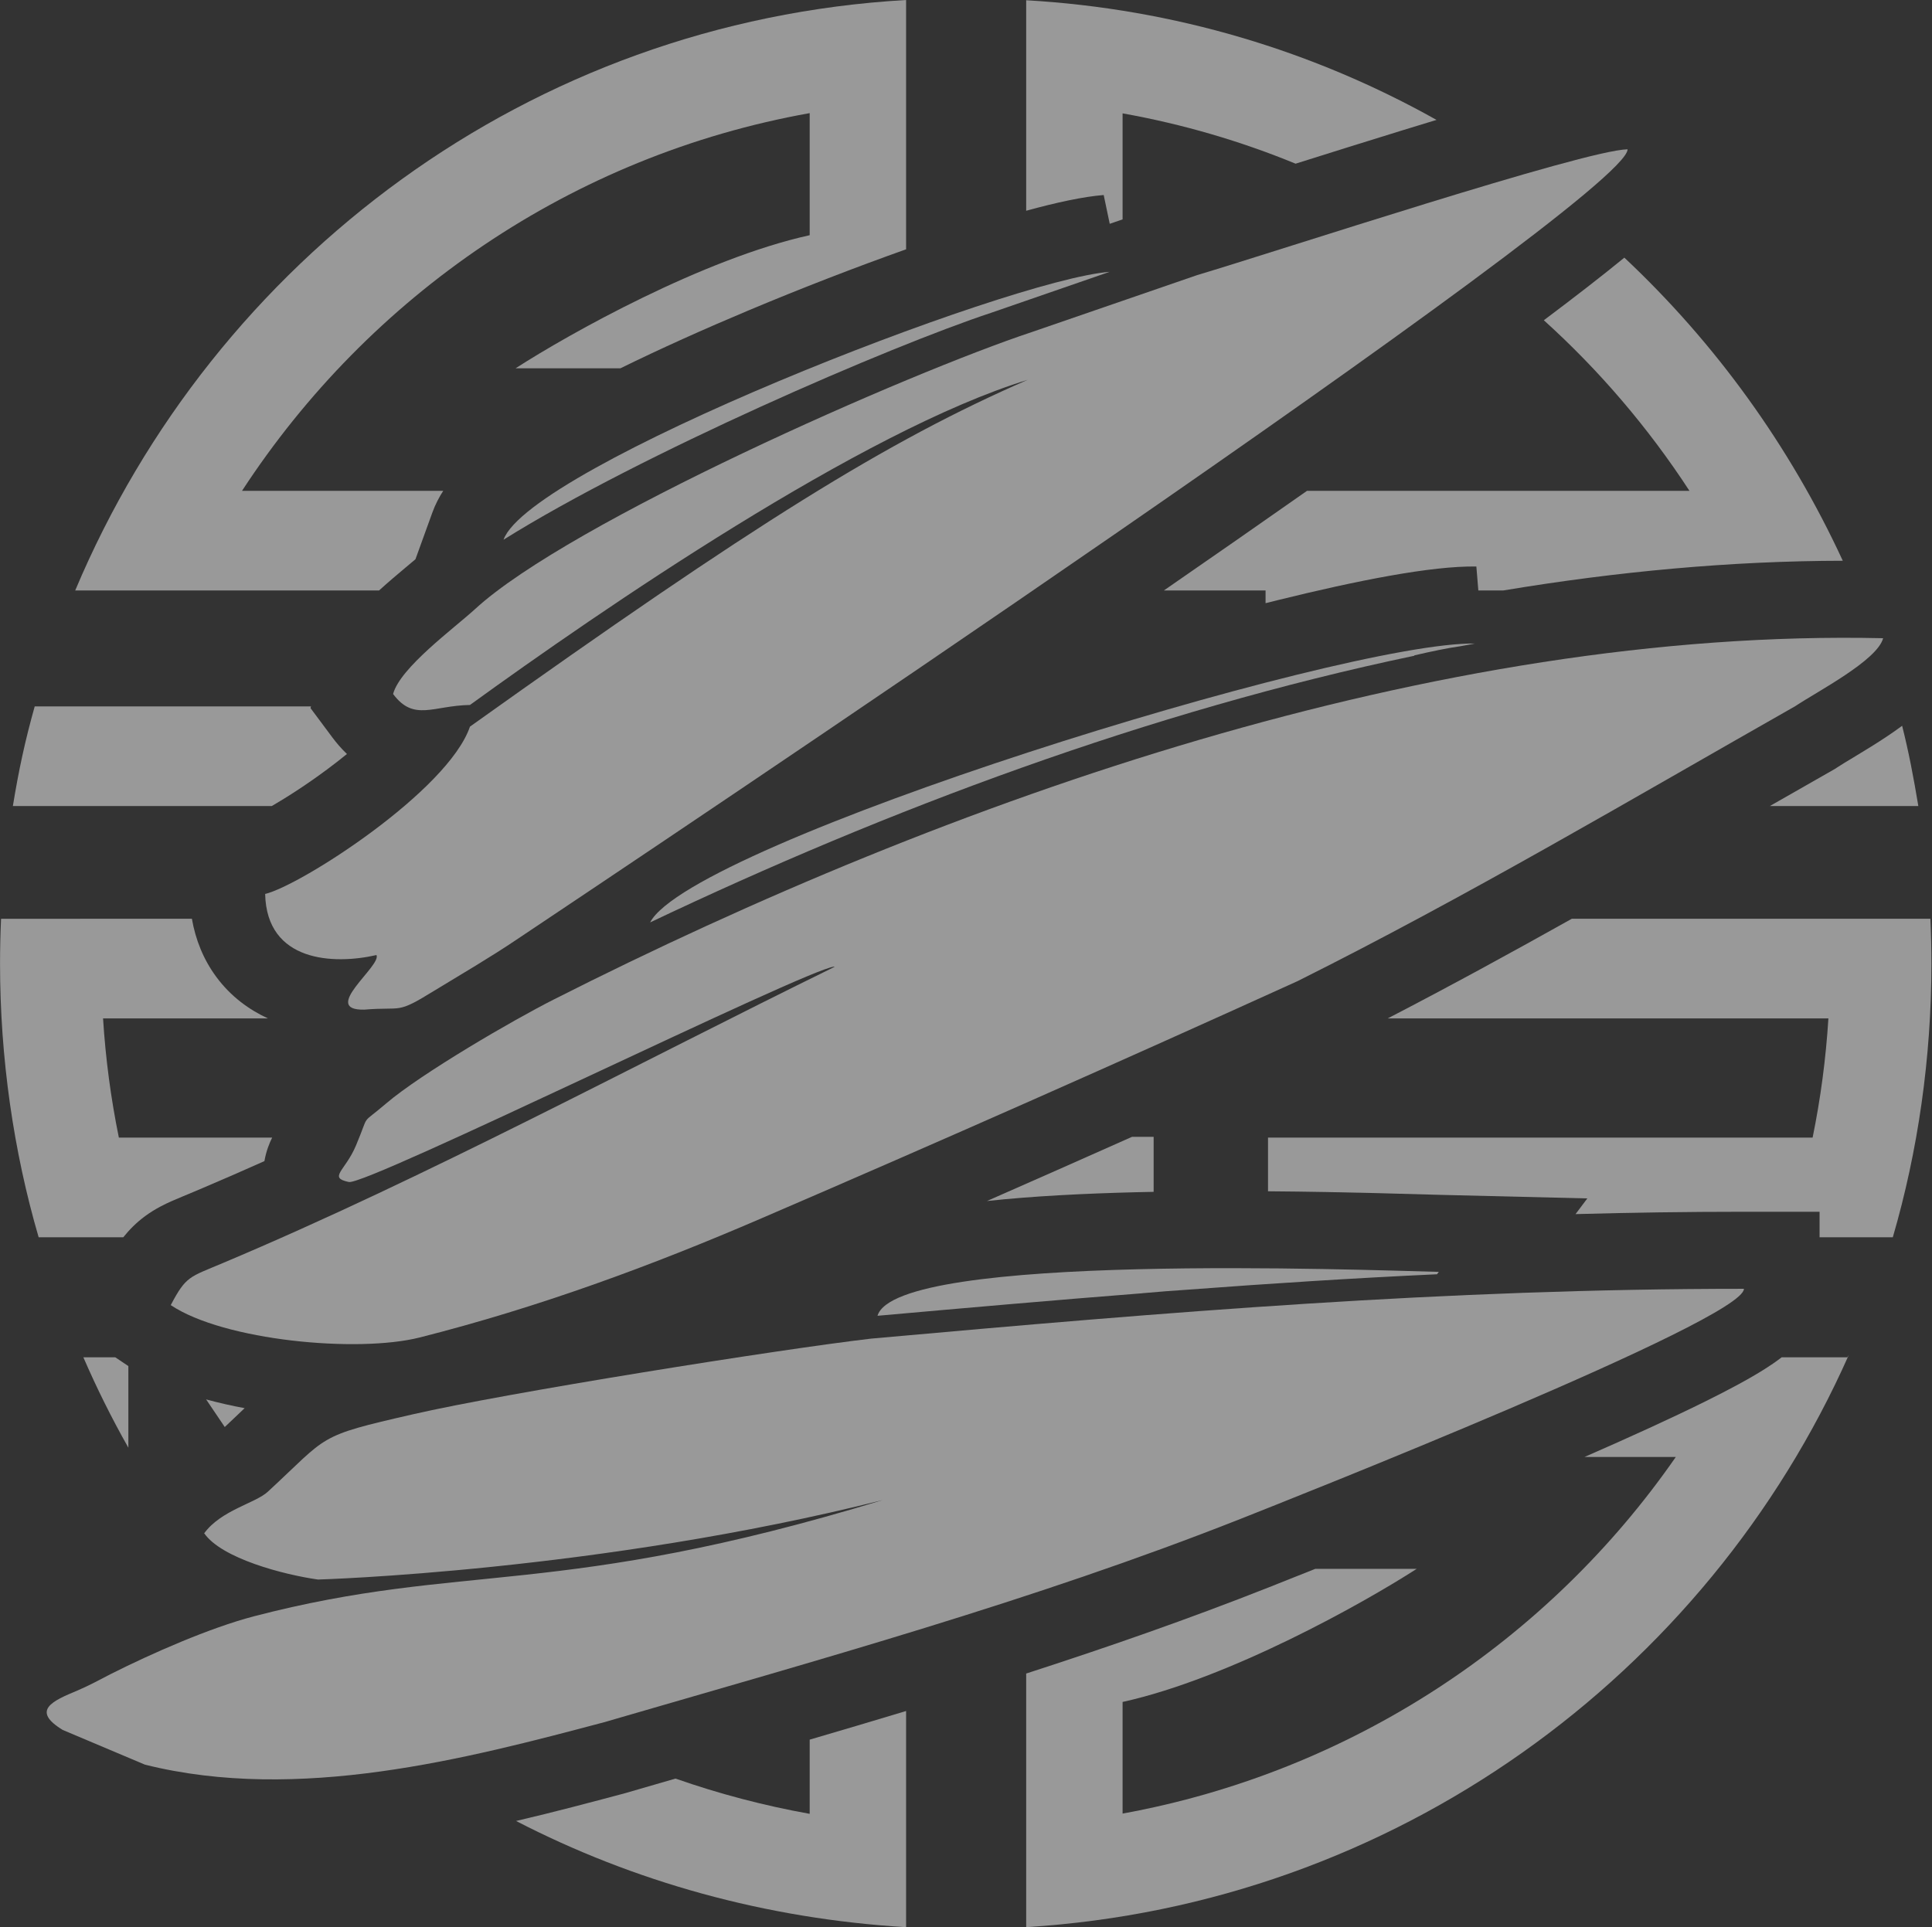 <svg width="868" height="866" viewBox="0 0 868 866" fill="none" xmlns="http://www.w3.org/2000/svg">
<rect x="0" y="0" width="868" height="866" fill="#333333" stroke="none"/>
<g style="mix-blend-mode:overlay">
<path fill-rule="evenodd" clip-rule="evenodd" d="M374.898 434.495C285.416 478.354 191.666 529.011 100.184 567.538C85.114 573.937 83.647 573.27 76.713 586.467C100.584 602.464 160.727 608.063 188.599 600.998C241.808 587.534 292.483 568.871 342.225 547.408C423.039 512.614 502.786 477.288 582.933 440.894C659.213 402.768 732.426 359.442 806.572 317.317C816.574 310.651 843.378 296.787 846.045 286.789C645.077 282.257 427.039 358.909 249.009 449.026C230.472 458.357 189.132 482.487 173.53 495.817C161.394 506.216 166.461 499.284 159.927 514.747C155.126 526.212 147.258 529.145 156.727 531.144C164.728 532.877 362.629 435.295 374.764 434.362L374.898 434.495Z" fill="white" fill-opacity="0.5"/>
<path fill-rule="evenodd" clip-rule="evenodd" d="M91.654 688.849C99.388 700.313 127.66 707.645 142.863 709.778C143.129 709.778 268.885 706.179 396.64 674.051C250.082 718.71 208.74 701.646 114.057 726.309C94.187 731.508 68.183 742.972 49.913 752.17C44.179 755.103 40.711 757.103 34.844 759.636C23.642 764.302 13.774 768.567 28.176 777.366L65.116 792.963C133.928 810.16 209.674 790.296 271.418 773.899C367.168 746.038 464.384 719.243 557.2 682.583C578.403 674.185 783.505 593.133 783.505 579.135C648.948 579.135 524.928 589.533 391.305 601.531C350.098 606.33 226.476 626.06 185.536 635.525C141.795 645.523 148.064 644.723 120.326 670.319C114.725 675.518 99.255 678.584 91.654 689.115V688.849Z" fill="white" fill-opacity="0.5"/>
<path fill-rule="evenodd" clip-rule="evenodd" d="M169.138 429.161C171.538 433.96 143.667 454.09 163.67 453.69C181.273 452.223 177.673 455.956 195.142 445.158C207.411 437.693 220.213 430.227 232.081 422.229C282.89 388.235 731.234 88.957 731.234 67.094C711.631 67.494 574.141 112.819 537.868 123.617L463.587 149.212C408.778 167.342 255.952 234.53 213.411 273.723C203.943 282.388 179.806 299.985 176.605 311.849C185.94 324.38 194.609 317.048 211.145 316.782C269.822 274.256 387.308 193.471 461.72 170.675C398.376 198.27 339.167 235.196 211.145 326.513C201.277 355.441 134.998 397.967 119.129 401.699C119.796 432.36 149.934 433.56 169.138 429.161Z" fill="white" fill-opacity="0.5"/>
<path fill-rule="evenodd" clip-rule="evenodd" d="M635.347 294.517C643.348 292.651 650.417 291.184 656.151 290.385L662.686 289.185C603.076 288.118 310.491 378.902 292.088 414.495C398.373 363.971 516.527 319.579 635.481 294.651L635.347 294.517Z" fill="white" fill-opacity="0.5"/>
<path fill-rule="evenodd" clip-rule="evenodd" d="M498.53 122.149C452.655 125.748 238.086 209.733 226.218 242.527C287.828 204.001 400.113 155.476 445.321 140.546L498.53 122.149Z" fill="white" fill-opacity="0.5"/>
<path fill-rule="evenodd" clip-rule="evenodd" d="M513.062 581.131C520.53 580.465 527.463 579.932 533.598 579.532C570.938 576.732 608.144 574.333 645.617 572.6L646.418 571.533C613.346 570.733 402.643 562.601 394.241 591.263C434.648 587.664 474.122 584.197 513.329 581.131H513.062Z" fill="white" fill-opacity="0.5"/>
<path d="M407.083 866C343.828 862.2 284.543 845.501 231.853 818.274C249.142 814.243 265.395 809.897 280.157 805.977L280.546 805.873L280.931 805.761C288.427 803.58 295.949 801.402 303.491 799.22C322.905 806.025 343.043 811.349 363.77 815.067V781.729C378.18 777.508 392.627 773.228 407.083 768.854V866Z" fill="white" fill-opacity="0.5"/>
<path d="M830.654 608.785C766.676 752.96 626.39 855.769 461.04 865.981V752.02C497.589 740.216 533.965 727.538 569.706 713.421L569.722 713.415L569.736 713.409C572.964 712.131 580.494 709.152 590.943 704.971H636.493C612.389 720.507 552.216 754.22 504.352 764.789V814.953C607.118 796.21 695.596 737.314 752.911 654.695H711.908C731.897 645.952 750.92 637.299 766.247 629.699C776.332 624.698 785.681 619.732 792.839 615.206C795.185 613.722 797.844 611.947 800.451 609.923H829.964L830.654 608.785Z" fill="white" fill-opacity="0.5"/>
<path d="M57.668 613.859V650.532C50.265 637.444 43.512 623.895 37.454 609.923H51.796L57.668 613.859Z" fill="white" fill-opacity="0.5"/>
<path d="M92.611 628.838C98.351 630.41 104.179 631.707 109.91 632.77C108.569 634.039 107.194 635.351 105.83 636.65C104.319 638.09 102.718 639.609 100.979 641.242L92.611 628.838Z" fill="white" fill-opacity="0.5"/>
<path d="M867.276 412.854C867.583 419.546 867.738 426.277 867.738 433.045C867.738 475.345 861.681 517.324 850.389 555.977H817.491V544.517H783.505C757.949 544.517 732.774 544.887 707.856 545.569L713.15 538.518L647.242 536.924C636.705 536.669 606.159 535.596 569.688 535.315V511.205H814.36C817.924 493.757 820.32 475.87 821.458 457.625H623.482C651.372 443.179 678.907 428.131 706.178 412.854H867.276Z" fill="white" fill-opacity="0.5"/>
<path d="M86.213 412.854C87.839 422.208 91.358 431.11 97.174 438.978C103.766 447.897 112.075 453.819 120.367 457.625H46.298C47.438 475.855 49.836 493.743 53.405 511.205H122.269C121.115 513.528 119.62 517.106 118.842 521.519C118.828 521.596 118.816 521.674 118.803 521.751C109.593 525.87 100.394 529.892 91.206 533.796L86.971 535.587L86.924 535.606L86.878 535.626C84.351 536.699 79.824 538.544 77.392 539.617C74.318 540.974 69.839 543.076 65.292 546.407C61.275 549.348 58.044 552.651 55.389 555.977H17.366C6.074 517.324 0.017 475.345 0.017 433.045C0.017 426.28 0.173 419.551 0.479 412.861H35.989V412.854H86.213Z" fill="white" fill-opacity="0.5"/>
<path d="M518.3 535.565C515.605 535.617 512.912 535.674 510.225 535.742C487.199 536.319 463.828 537.482 443.418 539.69C465.18 530.129 486.902 520.515 508.612 510.838H518.3V535.565Z" fill="white" fill-opacity="0.5"/>
<path d="M854.578 326.142C857.585 338.048 859.74 349.441 861.86 362.21H795.137C804.573 356.811 813.987 351.432 823.386 346.093L824.438 345.495L825.445 344.823C827.133 343.699 829.747 342.137 834.185 339.455C838.176 337.044 843.14 334.019 847.997 330.766C850.066 329.38 852.302 327.83 854.578 326.142Z" fill="white" fill-opacity="0.5"/>
<path d="M139.508 318.199L149.332 331.386C151.226 333.929 153.392 336.449 155.872 338.817C153.061 341.107 150.116 343.398 147.081 345.655C138.324 352.167 129.46 357.942 122.095 362.21H5.781C8.411 346.115 11.246 332.887 15.596 317.439H139.713L139.508 318.199Z" fill="white" fill-opacity="0.5"/>
<path d="M729.78 115.774C770.628 154.121 804.09 200.345 827.918 251.981C777.566 252.047 726.463 256.829 675.416 265.327H664.18L663.295 254.571C643.218 254.212 609.465 260.937 574.055 269.684C572.247 270.131 570.424 270.585 568.587 271.048V265.327H522.909C544.775 250.216 566.435 235.148 587.214 220.556H759.031C740.55 192.205 718.542 166.439 693.605 143.906C707.646 133.368 719.93 123.849 729.78 115.774Z" fill="white" fill-opacity="0.5"/>
<path d="M407.083 112.032C384.576 120.027 360.173 129.464 336.446 139.423C316.491 147.799 296.699 156.677 278.722 165.508H231.63C255.733 149.973 315.906 116.259 363.77 105.69V50.832C256.884 69.941 165.898 132.939 108.735 220.556H199.133C197.301 223.394 195.576 226.648 194.253 230.303L186.651 251.306C185.432 252.334 183.988 253.544 182.263 254.99C178.771 257.916 174.513 261.508 170.306 265.327H33.789C96.368 116.605 238.017 9.73 407.083 0V112.032Z" fill="white" fill-opacity="0.5"/>
<path d="M461.04 0.11C527.883 3.957 590.382 23.03 645.391 53.878C640.567 55.343 635.682 56.836 630.785 58.344C614.013 63.507 597.294 68.757 582.086 73.552C557.394 63.415 531.388 55.773 504.352 50.941V98.582L498.575 100.572L495.866 87.635C486.747 88.35 474.598 90.984 461.04 94.704V0.11Z" fill="white" fill-opacity="0.5"/>
</g>
</svg>

